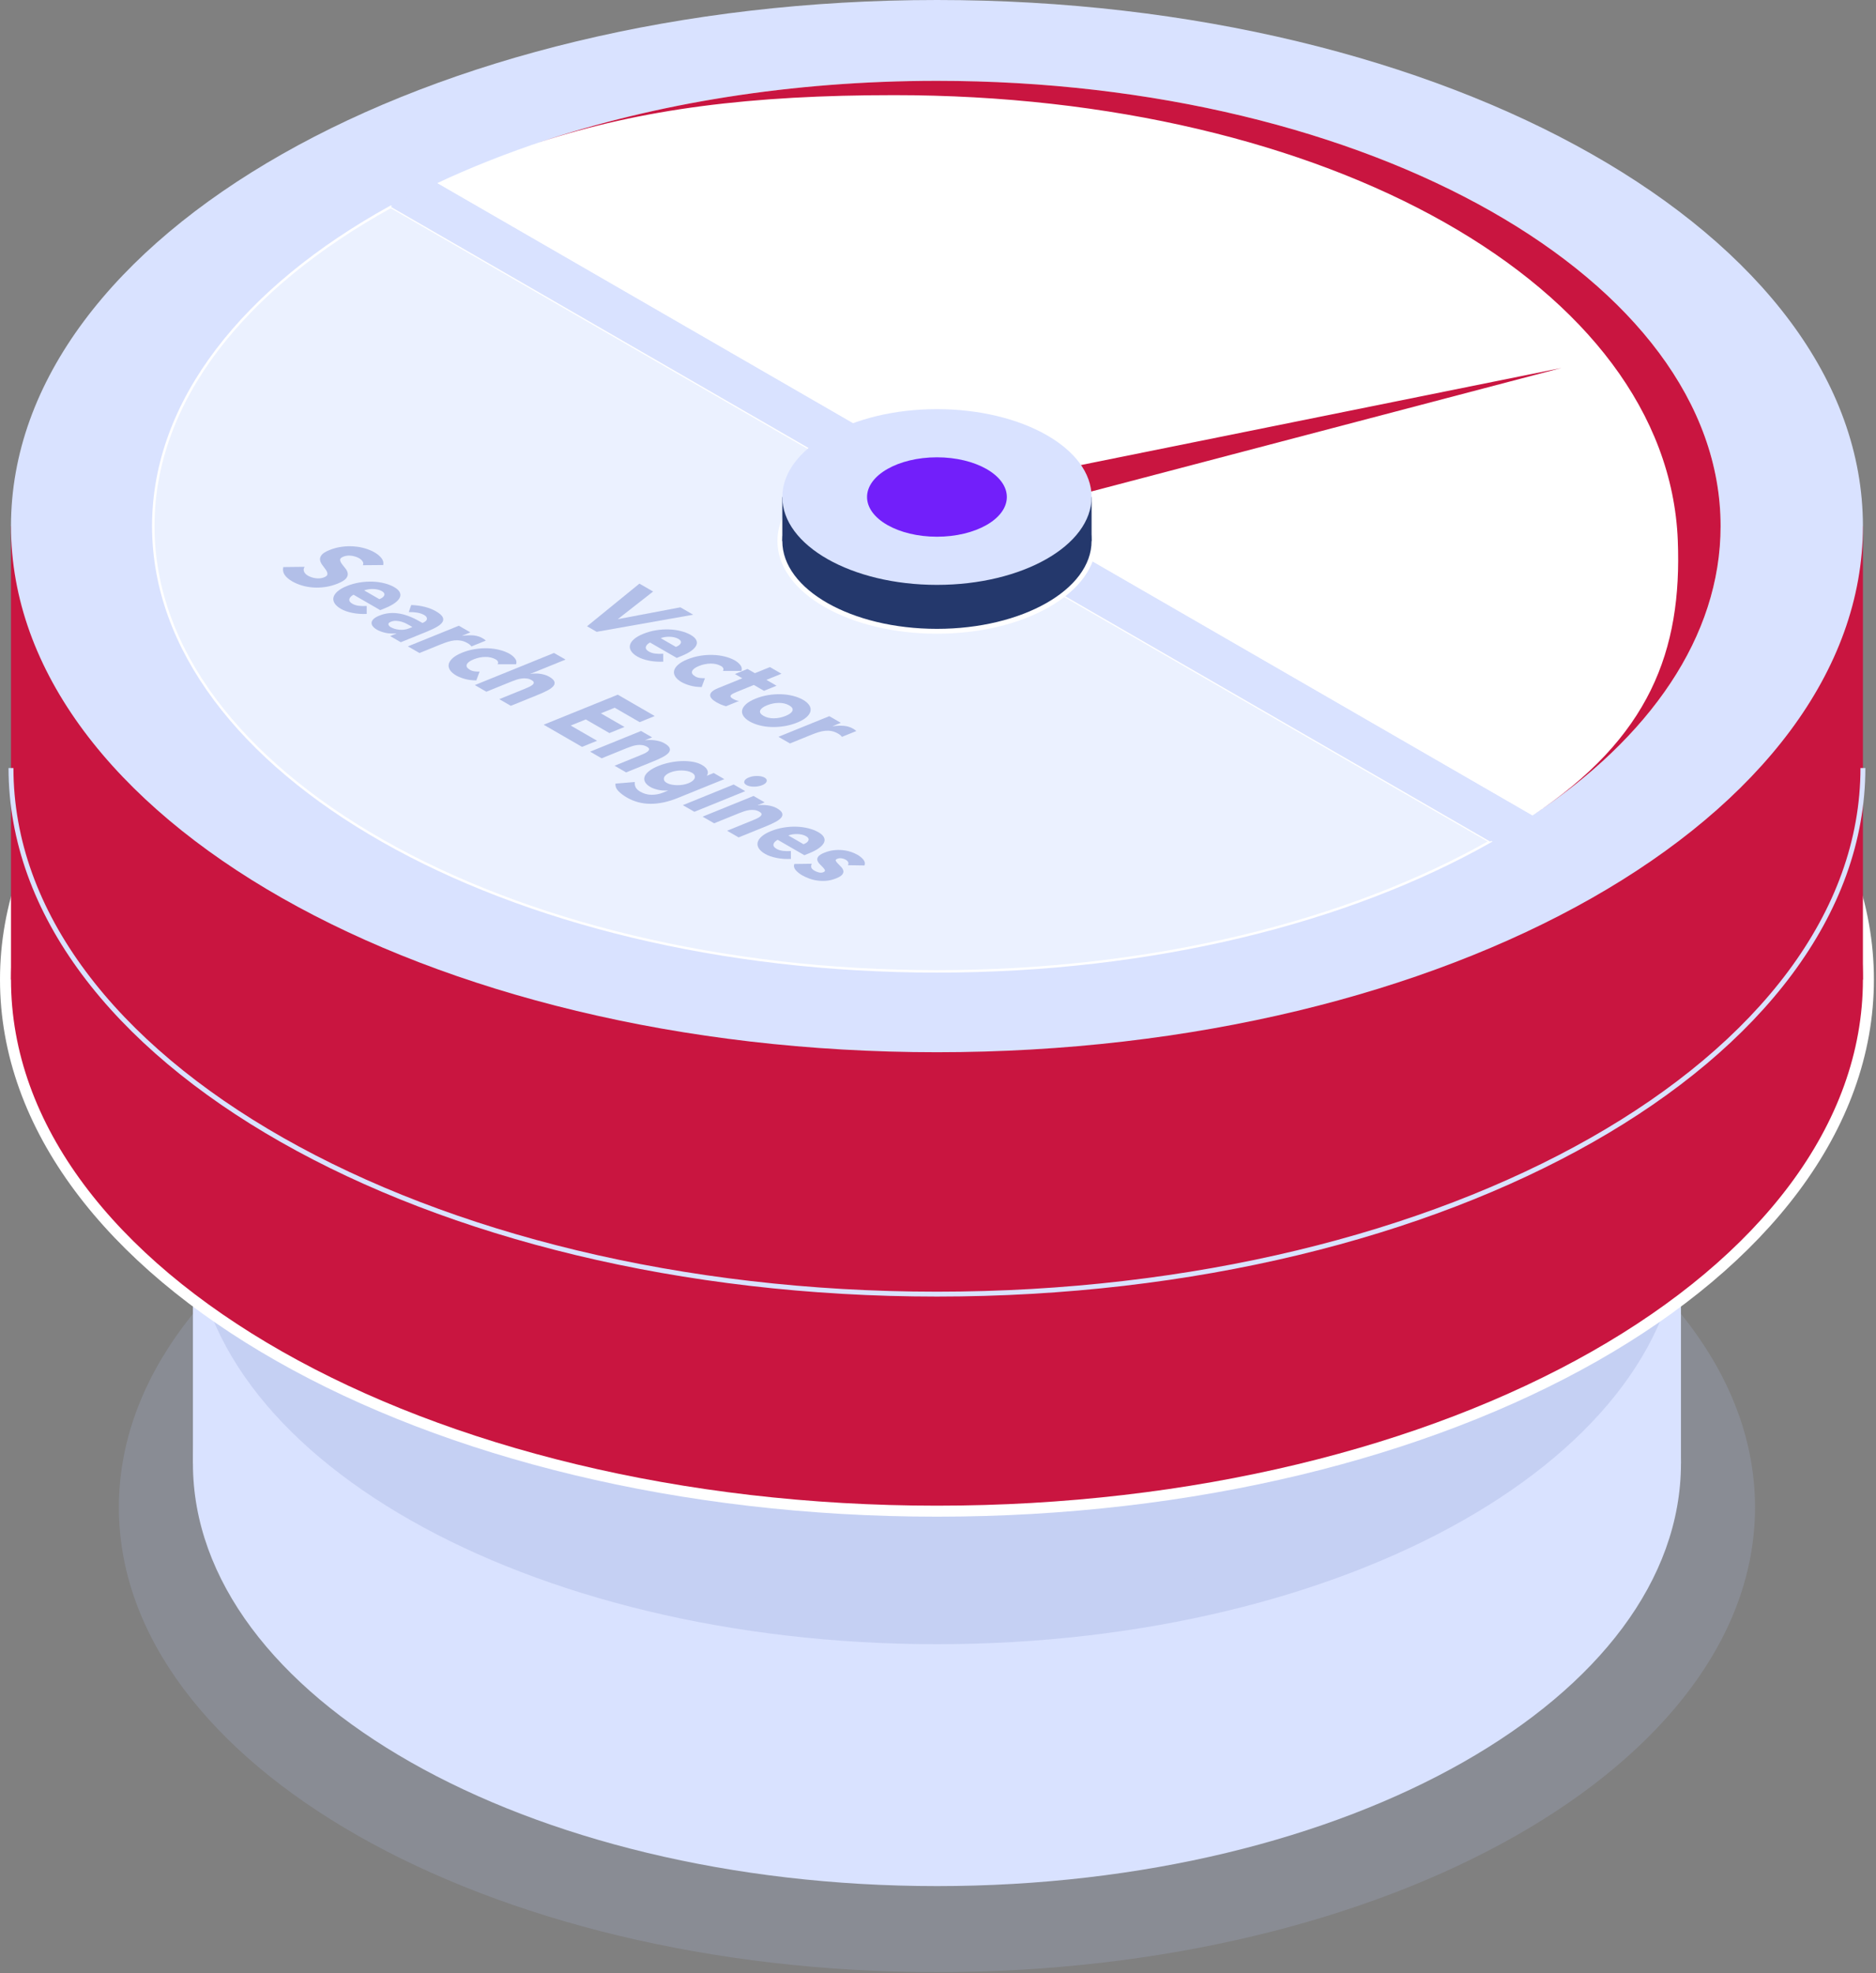 <svg width="387" height="407" viewBox="0 0 387 407" fill="none" xmlns="http://www.w3.org/2000/svg">
<rect x="0" y="0" width="387" height="407" fill="#808080" stroke="none"/>
<g clip-path="url(#clip0_2532_1031)">
<path opacity="0.2" d="M193.284 406.793C286.487 406.793 362.043 363.868 362.043 310.917C362.043 257.967 286.487 215.042 193.284 215.042C100.081 215.042 24.524 257.967 24.524 310.917C24.524 363.868 100.081 406.793 193.284 406.793Z" fill="#B2BFE8"/>
<path d="M193.282 389.043C278.048 389.043 346.765 350.004 346.765 301.846C346.765 253.688 278.048 214.649 193.282 214.649C108.516 214.649 39.799 253.688 39.799 301.846C39.799 350.004 108.516 389.043 193.282 389.043Z" fill="#D9E2FF"/>
<path d="M346.765 301.846V226.694H39.799V301.846L193.282 338.29L346.765 301.846Z" fill="#D9E2FF"/>
<path opacity="0.5" d="M193.284 339.147C278.05 339.147 346.767 300.108 346.767 251.95C346.767 203.792 278.05 164.753 193.284 164.753C108.518 164.753 39.801 203.792 39.801 251.95C39.801 300.108 108.518 339.147 193.284 339.147Z" fill="#B2BFE8"/>
<path d="M193.284 310.575C298.779 310.575 384.3 261.988 384.3 202.054C384.3 142.119 298.779 93.532 193.284 93.532C87.788 93.532 2.268 142.119 2.268 202.054C2.268 261.988 87.788 310.575 193.284 310.575Z" stroke="white" stroke-width="4.536" stroke-miterlimit="10"/>
<path d="M193.284 310.575C298.779 310.575 384.3 261.988 384.3 202.054C384.3 142.119 298.779 93.532 193.284 93.532C87.788 93.532 2.268 142.119 2.268 202.054C2.268 261.988 87.788 310.575 193.284 310.575Z" fill="#C91540"/>
<path d="M384.3 202.053V108.521H2.268V202.053L193.284 247.413L384.3 202.053Z" fill="#C91540"/>
<path d="M193.284 217.043C298.779 217.043 384.3 168.456 384.3 108.521C384.3 48.587 298.779 0 193.284 0C87.788 0 2.268 48.587 2.268 108.521C2.268 168.456 87.788 217.043 193.284 217.043Z" fill="#D9E2FF"/>
<path d="M307.385 173.583C278.148 190.134 237.818 200.365 193.284 200.365C104.001 200.365 31.621 159.244 31.621 108.521C31.621 82.686 50.395 59.346 80.615 42.659L307.385 173.583Z" fill="#EBF1FF" stroke="white" stroke-width="0.504" stroke-miterlimit="10"/>
<path d="M354.942 108.521C354.942 131.317 340.321 152.178 316.114 168.23L90.171 37.785C118.158 24.6 154.088 16.677 193.284 16.677C282.563 16.677 354.942 57.799 354.942 108.521Z" fill="white"/>
<path d="M202.558 107.307L322.107 75.902L193.284 101.924L202.558 107.307Z" fill="#C91540"/>
<path d="M316.114 168.23C313.332 170.08 310.419 171.864 307.385 173.583L80.615 42.659C83.685 40.96 86.87 39.337 90.171 37.785L316.114 168.23Z" fill="#D9E2FF"/>
<path d="M193.283 130.218C211.178 130.218 225.685 121.878 225.685 111.59C225.685 101.302 211.178 92.962 193.283 92.962C175.388 92.962 160.881 101.302 160.881 111.59C160.881 121.878 175.388 130.218 193.283 130.218Z" fill="#24386C"/>
<path d="M193.282 93.466C210.897 93.466 225.18 101.581 225.18 111.59C225.18 121.6 210.902 129.714 193.282 129.714C175.662 129.714 161.384 121.6 161.384 111.59C161.384 101.581 175.667 93.466 193.282 93.466ZM193.282 92.459C184.588 92.459 176.403 94.389 170.229 97.897C163.874 101.505 160.376 106.369 160.376 111.585C160.376 116.802 163.874 121.665 170.229 125.274C176.403 128.782 184.588 130.712 193.282 130.712C201.976 130.712 210.161 128.782 216.335 125.274C222.691 121.665 226.188 116.802 226.188 111.585C226.188 106.369 222.691 101.505 216.335 97.897C210.161 94.389 201.976 92.459 193.282 92.459Z" fill="white"/>
<path d="M225.182 102.519H161.386V111.591H225.182V102.519Z" fill="#24386C"/>
<path d="M193.284 120.643C210.901 120.643 225.182 112.528 225.182 102.519C225.182 92.509 210.901 84.395 193.284 84.395C175.667 84.395 161.386 92.509 161.386 102.519C161.386 112.528 175.667 120.643 193.284 120.643Z" fill="#D9E2FF"/>
<path d="M193.283 110.709C201.246 110.709 207.702 107.042 207.702 102.519C207.702 97.995 201.246 94.329 193.283 94.329C185.319 94.329 178.863 97.995 178.863 102.519C178.863 107.042 185.319 110.709 193.283 110.709Z" fill="#721FFA"/>
<path d="M354.942 108.521C354.942 131.317 340.321 152.178 316.114 168.23C340.321 152.178 347.019 134.245 346.112 111.47C344.025 58.978 273.732 19.626 184.454 19.626C155.055 19.626 132.461 22.423 111.197 29.383C135.258 21.309 163.316 16.677 193.284 16.677C282.562 16.677 354.942 57.799 354.942 108.521Z" fill="#C91540"/>
<path d="M110.709 29.544C104.116 31.777 97.821 34.267 91.874 36.994C98.139 34.116 104.363 31.646 110.709 29.544Z" fill="#D9E2FF"/>
<path d="M384.3 158.417C384.3 218.353 298.781 266.938 193.284 266.938C87.786 266.938 2.268 218.353 2.268 158.417" stroke="#D9E2FF" stroke-width="1.008" stroke-miterlimit="10"/>
<path d="M131.906 120.386L134.729 122.014L127.481 127.684L127.511 127.704L140.353 125.27L142.999 126.797L123.081 130.325L121.101 129.181L131.906 120.386Z" fill="#B2BFE8"/>
<path d="M136.821 136.478C135.778 136.528 134.785 136.457 133.843 136.266C132.9 136.074 132.119 135.802 131.494 135.439C130.904 135.097 130.476 134.724 130.209 134.315C129.942 133.907 129.861 133.494 129.957 133.076C130.053 132.657 130.33 132.244 130.783 131.846C131.237 131.443 131.882 131.07 132.719 130.732C133.555 130.394 134.422 130.152 135.319 130.006C136.216 129.86 137.103 129.8 137.97 129.83C138.837 129.855 139.664 129.966 140.445 130.168C141.226 130.364 141.917 130.636 142.506 130.974C143.056 131.291 143.429 131.634 143.615 131.997C143.807 132.36 143.817 132.733 143.645 133.106C143.474 133.479 143.136 133.857 142.627 134.23C142.118 134.603 141.448 134.956 140.616 135.298L139.603 135.712L134.085 132.526C133.56 132.834 133.273 133.151 133.223 133.484C133.172 133.816 133.379 134.114 133.843 134.386C134.236 134.613 134.684 134.754 135.188 134.814C135.697 134.875 136.237 134.885 136.811 134.85L136.821 136.478ZM139.432 133.438C139.991 133.222 140.324 132.955 140.44 132.642C140.551 132.325 140.395 132.042 139.961 131.79C139.699 131.639 139.407 131.528 139.089 131.458C138.772 131.387 138.454 131.347 138.132 131.342C137.809 131.332 137.492 131.352 137.174 131.402C136.857 131.453 136.564 131.528 136.292 131.629L139.432 133.438Z" fill="#B2BFE8"/>
<path d="M149.133 138.389C149.249 138.227 149.274 138.056 149.214 137.875C149.153 137.693 149.002 137.527 148.76 137.391C148.156 137.043 147.445 136.872 146.623 136.877C145.802 136.882 144.995 137.048 144.204 137.366C143.413 137.688 142.939 138.041 142.783 138.434C142.627 138.827 142.848 139.195 143.453 139.543C143.715 139.694 144.023 139.795 144.371 139.84C144.718 139.886 145.071 139.906 145.424 139.896L144.749 141.715C143.861 141.71 143.06 141.609 142.349 141.403C141.639 141.196 141.054 140.964 140.601 140.702C140.011 140.359 139.583 139.986 139.315 139.578C139.053 139.17 138.968 138.757 139.063 138.338C139.159 137.92 139.436 137.507 139.89 137.109C140.344 136.705 140.989 136.332 141.825 135.995C142.662 135.657 143.529 135.415 144.426 135.269C145.323 135.123 146.21 135.062 147.077 135.093C147.944 135.118 148.77 135.234 149.552 135.43C150.333 135.627 151.023 135.899 151.613 136.237C152.067 136.499 152.44 136.816 152.732 137.194C153.024 137.567 153.1 137.97 152.949 138.394L149.133 138.389Z" fill="#B2BFE8"/>
<path d="M157.606 142.496L155.515 141.286L152.017 142.708C151.73 142.824 151.478 142.94 151.261 143.045C151.044 143.156 150.888 143.262 150.787 143.378C150.686 143.489 150.671 143.61 150.727 143.736C150.787 143.862 150.943 143.998 151.195 144.144C151.321 144.22 151.508 144.305 151.75 144.411C151.992 144.517 152.229 144.573 152.465 144.583L149.764 145.676C149.371 145.575 149.008 145.455 148.68 145.303C148.353 145.157 148.05 145.001 147.773 144.845C147.37 144.613 147.057 144.376 146.836 144.134C146.614 143.892 146.498 143.645 146.498 143.398C146.498 143.146 146.624 142.899 146.886 142.657C147.148 142.41 147.567 142.173 148.141 141.937L153.131 139.911L151.609 139.034L154.199 137.98L155.721 138.857L158.831 137.597L161.21 138.973L158.1 140.233L160.192 141.443L157.606 142.496Z" fill="#B2BFE8"/>
<path d="M155.867 144.104C156.704 143.766 157.571 143.524 158.468 143.378C159.365 143.232 160.252 143.171 161.119 143.201C161.986 143.227 162.812 143.343 163.594 143.539C164.375 143.736 165.065 144.008 165.655 144.346C166.245 144.688 166.673 145.061 166.94 145.469C167.207 145.878 167.288 146.291 167.192 146.709C167.096 147.128 166.819 147.536 166.366 147.939C165.912 148.342 165.267 148.715 164.43 149.053C163.594 149.391 162.727 149.632 161.83 149.779C160.933 149.925 160.045 149.985 159.179 149.96C158.312 149.935 157.485 149.819 156.704 149.622C155.923 149.426 155.237 149.154 154.643 148.816C154.053 148.473 153.625 148.1 153.357 147.692C153.095 147.284 153.01 146.871 153.105 146.452C153.201 146.034 153.478 145.626 153.932 145.217C154.391 144.814 155.036 144.441 155.867 144.104ZM158.246 145.474C157.455 145.797 156.981 146.15 156.825 146.543C156.669 146.936 156.89 147.304 157.495 147.652C158.1 148 158.811 148.171 159.632 148.166C160.454 148.161 161.26 147.994 162.051 147.677C162.843 147.354 163.316 147.002 163.473 146.608C163.629 146.22 163.407 145.847 162.802 145.5C162.203 145.152 161.487 144.981 160.665 144.986C159.844 144.991 159.037 145.157 158.246 145.474Z" fill="#B2BFE8"/>
<path d="M171.073 147.722L173.452 149.093L171.769 149.778L171.799 149.799C172.701 149.683 173.488 149.658 174.163 149.728C174.833 149.799 175.433 149.985 175.962 150.293C176.098 150.373 176.229 150.454 176.355 150.54C176.476 150.625 176.577 150.711 176.648 150.792L173.689 151.991C173.593 151.865 173.477 151.744 173.351 151.638C173.225 151.527 173.069 151.422 172.893 151.321C172.439 151.059 171.991 150.887 171.557 150.802C171.124 150.716 170.675 150.701 170.222 150.741C169.768 150.786 169.304 150.882 168.831 151.033C168.357 151.185 167.858 151.366 167.344 151.573L162.959 153.352L160.58 151.981L171.073 147.722Z" fill="#B2BFE8"/>
<path d="M74.849 116.585C74.995 116.328 74.975 116.066 74.799 115.804C74.623 115.537 74.381 115.315 74.073 115.139C73.892 115.033 73.68 114.942 73.433 114.852C73.186 114.766 72.914 114.7 72.627 114.65C72.334 114.6 72.037 114.59 71.73 114.61C71.422 114.63 71.125 114.7 70.837 114.816C70.379 115.003 70.152 115.22 70.157 115.467C70.167 115.714 70.278 115.981 70.49 116.273C70.701 116.565 70.943 116.878 71.215 117.2C71.488 117.528 71.659 117.866 71.725 118.218C71.795 118.571 71.689 118.929 71.412 119.292C71.13 119.655 70.545 120.018 69.653 120.381C68.801 120.723 67.945 120.96 67.083 121.081C66.216 121.202 65.374 121.237 64.563 121.177C63.751 121.116 62.98 120.975 62.254 120.759C61.529 120.537 60.878 120.26 60.294 119.927C59.563 119.504 59.039 119.055 58.716 118.571C58.394 118.087 58.303 117.553 58.439 116.968L62.834 116.918C62.627 117.251 62.587 117.578 62.723 117.906C62.854 118.234 63.131 118.516 63.539 118.753C63.741 118.869 63.978 118.974 64.245 119.065C64.517 119.156 64.799 119.226 65.092 119.267C65.384 119.307 65.681 119.317 65.984 119.292C66.286 119.267 66.574 119.201 66.846 119.09C67.304 118.904 67.541 118.682 67.546 118.425C67.551 118.168 67.456 117.886 67.254 117.583C67.047 117.281 66.816 116.963 66.548 116.621C66.281 116.283 66.11 115.935 66.034 115.582C65.959 115.23 66.049 114.872 66.311 114.514C66.569 114.156 67.123 113.803 67.975 113.456C68.796 113.123 69.633 112.901 70.49 112.785C71.347 112.669 72.183 112.644 72.995 112.705C73.811 112.765 74.577 112.901 75.303 113.118C76.029 113.335 76.669 113.597 77.218 113.914C77.853 114.282 78.342 114.685 78.69 115.124C79.037 115.567 79.159 116.041 79.058 116.55L74.849 116.585Z" fill="#B2BFE8"/>
<path d="M75.65 126.63C74.607 126.68 73.614 126.61 72.677 126.418C71.734 126.227 70.953 125.954 70.328 125.591C69.738 125.249 69.31 124.876 69.043 124.468C68.781 124.059 68.695 123.646 68.791 123.228C68.887 122.809 69.164 122.401 69.618 121.993C70.071 121.59 70.716 121.222 71.553 120.879C72.389 120.541 73.256 120.299 74.153 120.153C75.051 120.007 75.938 119.947 76.805 119.972C77.671 119.997 78.498 120.113 79.279 120.31C80.06 120.506 80.751 120.773 81.341 121.116C81.89 121.433 82.263 121.776 82.449 122.139C82.641 122.502 82.651 122.875 82.48 123.248C82.308 123.626 81.971 123.999 81.462 124.372C80.952 124.745 80.282 125.103 79.451 125.44L78.438 125.854L72.919 122.668C72.394 122.976 72.107 123.293 72.057 123.626C72.006 123.959 72.213 124.256 72.677 124.528C73.07 124.755 73.518 124.896 74.022 124.956C74.531 125.017 75.071 125.027 75.645 124.992L75.65 126.63ZM78.261 123.591C78.816 123.374 79.153 123.107 79.269 122.794C79.385 122.477 79.224 122.195 78.79 121.943C78.528 121.791 78.236 121.68 77.918 121.61C77.601 121.539 77.283 121.499 76.961 121.494C76.638 121.484 76.321 121.504 76.003 121.554C75.686 121.605 75.393 121.68 75.121 121.781L78.261 123.591Z" fill="#B2BFE8"/>
<path d="M81.794 130.667L81.764 130.647C80.937 130.722 80.181 130.682 79.501 130.531C78.815 130.375 78.231 130.158 77.747 129.881C77.389 129.674 77.112 129.447 76.915 129.2C76.719 128.953 76.633 128.701 76.648 128.444C76.668 128.187 76.804 127.935 77.061 127.683C77.314 127.436 77.712 127.199 78.241 126.988C78.846 126.741 79.44 126.584 80.02 126.509C80.6 126.433 81.169 126.423 81.724 126.474C82.278 126.524 82.807 126.62 83.321 126.766C83.83 126.912 84.314 127.083 84.773 127.275C85.231 127.466 85.66 127.673 86.058 127.89C86.456 128.107 86.824 128.308 87.151 128.5C87.726 128.268 88.034 127.996 88.069 127.683C88.104 127.371 87.918 127.099 87.509 126.862C87.116 126.635 86.647 126.474 86.103 126.378C85.559 126.282 84.964 126.242 84.324 126.252L84.828 124.8C85.836 124.831 86.773 124.957 87.645 125.183C88.517 125.41 89.273 125.707 89.908 126.075C90.604 126.479 91.063 126.857 91.274 127.214C91.486 127.572 91.496 127.92 91.305 128.263C91.113 128.605 90.735 128.943 90.171 129.276C89.606 129.608 88.885 129.951 88.008 130.309L82.676 132.471L80.489 131.206L81.794 130.667ZM84.49 128.994C84.309 128.888 84.077 128.767 83.785 128.616C83.493 128.469 83.175 128.343 82.822 128.243C82.469 128.142 82.112 128.081 81.734 128.061C81.356 128.041 80.988 128.107 80.63 128.253C80.242 128.409 80.075 128.6 80.131 128.812C80.186 129.029 80.347 129.215 80.61 129.367C80.841 129.503 81.109 129.613 81.411 129.704C81.713 129.795 82.031 129.855 82.359 129.891C82.686 129.926 83.019 129.921 83.367 129.881C83.714 129.84 84.052 129.75 84.379 129.619L85.07 129.336L84.49 128.994Z" fill="#B2BFE8"/>
<path d="M94.652 129.069L97.031 130.44L95.347 131.126L95.378 131.146C96.28 131.03 97.066 131.005 97.736 131.075C98.407 131.146 99.006 131.332 99.536 131.64C99.672 131.72 99.803 131.801 99.929 131.887C100.05 131.972 100.15 132.058 100.221 132.139L97.263 133.338C97.167 133.212 97.051 133.091 96.925 132.985C96.799 132.875 96.643 132.769 96.466 132.668C96.013 132.406 95.564 132.234 95.131 132.149C94.692 132.068 94.249 132.048 93.795 132.088C93.341 132.134 92.878 132.229 92.404 132.381C91.93 132.532 91.431 132.713 90.912 132.92L86.527 134.699L84.148 133.328L94.652 129.069Z" fill="#B2BFE8"/>
<path d="M102.644 137.018C102.76 136.856 102.785 136.685 102.725 136.504C102.664 136.322 102.513 136.156 102.271 136.02C101.666 135.672 100.956 135.501 100.134 135.506C99.313 135.511 98.506 135.677 97.715 136C96.924 136.322 96.45 136.675 96.294 137.068C96.137 137.461 96.359 137.829 96.964 138.177C97.226 138.328 97.534 138.429 97.881 138.474C98.229 138.52 98.582 138.54 98.935 138.53L98.259 140.349C97.372 140.344 96.571 140.243 95.86 140.037C95.15 139.83 94.565 139.598 94.111 139.336C93.522 138.993 93.093 138.62 92.826 138.212C92.564 137.804 92.478 137.391 92.574 136.972C92.67 136.554 92.947 136.146 93.401 135.737C93.854 135.334 94.499 134.966 95.336 134.624C96.173 134.286 97.04 134.044 97.937 133.898C98.834 133.752 99.721 133.691 100.588 133.721C101.455 133.747 102.281 133.863 103.062 134.059C103.844 134.256 104.534 134.523 105.124 134.866C105.577 135.128 105.95 135.445 106.248 135.823C106.54 136.196 106.616 136.599 106.464 137.023L102.644 137.018Z" fill="#B2BFE8"/>
<path d="M116.666 136.05L109.408 138.993L109.438 139.013C109.69 138.963 109.983 138.933 110.315 138.923C110.643 138.912 110.976 138.928 111.313 138.968C111.651 139.008 111.994 139.079 112.336 139.18C112.679 139.28 112.997 139.411 113.279 139.578C113.884 139.926 114.241 140.258 114.357 140.576C114.473 140.893 114.413 141.201 114.176 141.498C113.934 141.795 113.551 142.093 113.017 142.38C112.488 142.667 111.868 142.955 111.162 143.242L105.376 145.59L102.997 144.215L108.138 142.128C108.44 142.007 108.748 141.876 109.055 141.735C109.363 141.594 109.615 141.448 109.811 141.291C110.003 141.135 110.109 140.974 110.114 140.808C110.124 140.641 109.973 140.47 109.665 140.293C109.358 140.117 109.035 140.001 108.692 139.956C108.35 139.91 108.002 139.905 107.654 139.951C107.301 139.996 106.949 140.072 106.601 140.183C106.253 140.293 105.905 140.419 105.558 140.561L100.331 142.682L97.952 141.312L114.277 134.689L116.666 136.05Z" fill="#B2BFE8"/>
<path d="M127.442 143.292L135.067 147.697L131.958 148.957L126.807 145.983L123.954 147.138L128.823 149.95L125.713 151.21L120.844 148.398L117.735 149.658L123.173 152.797L120.063 154.057L112.15 149.486L127.442 143.292Z" fill="#B2BFE8"/>
<path d="M132.24 150.777L134.523 152.097L133.096 152.677L133.127 152.697C133.404 152.657 133.711 152.637 134.049 152.637C134.387 152.637 134.729 152.657 135.082 152.702C135.43 152.747 135.778 152.823 136.12 152.919C136.463 153.02 136.781 153.151 137.063 153.317C137.668 153.665 138.026 153.997 138.142 154.31C138.257 154.627 138.197 154.935 137.96 155.232C137.718 155.53 137.335 155.827 136.801 156.114C136.272 156.401 135.652 156.689 134.946 156.976L129.16 159.325L126.781 157.949L131.922 155.862C132.225 155.741 132.532 155.61 132.839 155.469C133.147 155.328 133.399 155.182 133.595 155.026C133.787 154.869 133.893 154.708 133.898 154.542C133.908 154.375 133.757 154.204 133.449 154.028C133.142 153.851 132.819 153.735 132.477 153.69C132.134 153.645 131.786 153.64 131.438 153.685C131.086 153.73 130.733 153.806 130.385 153.917C130.037 154.028 129.689 154.154 129.342 154.295L124.115 156.417L121.736 155.046L132.24 150.777Z" fill="#B2BFE8"/>
<path d="M139.815 164.601C137.829 165.408 135.955 165.806 134.191 165.801C132.427 165.796 130.794 165.357 129.297 164.49C128.611 164.092 128.037 163.659 127.578 163.19C127.119 162.721 126.918 162.202 126.958 161.633L130.95 161.305C130.904 161.688 130.96 162.046 131.121 162.384C131.282 162.716 131.605 163.024 132.094 163.306C132.825 163.724 133.601 163.941 134.427 163.941C135.254 163.941 136.04 163.795 136.791 163.488L137.804 163.074L137.774 163.054C136.993 163.099 136.297 163.049 135.682 162.898C135.068 162.747 134.579 162.57 134.221 162.364C133.651 162.036 133.263 161.683 133.067 161.305C132.87 160.927 132.845 160.549 132.991 160.156C133.142 159.768 133.455 159.39 133.939 159.017C134.422 158.644 135.057 158.296 135.849 157.979C136.539 157.697 137.3 157.47 138.122 157.298C138.948 157.122 139.765 157.021 140.566 156.991C141.373 156.961 142.144 157.006 142.89 157.132C143.63 157.258 144.281 157.48 144.83 157.797C145.168 157.994 145.425 158.19 145.606 158.392C145.783 158.594 145.909 158.79 145.969 158.987C146.035 159.178 146.045 159.36 146.009 159.531C145.974 159.702 145.909 159.854 145.818 159.985L145.848 160.005L147.229 159.445L149.416 160.71L139.815 164.601ZM138.248 159.345C137.9 159.486 137.623 159.647 137.406 159.828C137.189 160.01 137.053 160.196 136.988 160.393C136.927 160.59 136.932 160.781 137.018 160.973C137.099 161.164 137.28 161.335 137.557 161.497C137.819 161.648 138.142 161.764 138.52 161.839C138.898 161.915 139.291 161.955 139.704 161.96C140.118 161.965 140.526 161.93 140.929 161.86C141.332 161.789 141.71 161.683 142.053 161.542C142.401 161.401 142.678 161.24 142.895 161.058C143.106 160.877 143.247 160.69 143.313 160.494C143.373 160.297 143.363 160.101 143.273 159.909C143.182 159.718 143.006 159.541 142.743 159.39C142.471 159.234 142.144 159.118 141.776 159.042C141.403 158.972 141.015 158.931 140.601 158.926C140.188 158.921 139.78 158.957 139.377 159.027C138.974 159.098 138.596 159.204 138.248 159.345Z" fill="#B2BFE8"/>
<path d="M151.356 161.819L153.734 163.19L143.241 167.449L140.862 166.078L151.356 161.819ZM154.47 160.368C154.989 160.156 155.564 160.055 156.204 160.06C156.844 160.065 157.348 160.181 157.731 160.398C158.109 160.62 158.255 160.882 158.155 161.184C158.059 161.487 157.746 161.749 157.232 161.955C156.713 162.167 156.139 162.268 155.498 162.263C154.863 162.258 154.354 162.142 153.971 161.925C153.588 161.703 153.447 161.441 153.548 161.139C153.644 160.836 153.951 160.579 154.47 160.368Z" fill="#B2BFE8"/>
<path d="M155.449 164.183L157.732 165.503L156.306 166.083L156.336 166.103C156.613 166.063 156.921 166.042 157.258 166.042C157.596 166.042 157.939 166.063 158.291 166.108C158.639 166.153 158.987 166.224 159.33 166.325C159.672 166.425 159.99 166.556 160.272 166.723C160.877 167.071 161.235 167.403 161.351 167.716C161.467 168.033 161.406 168.341 161.169 168.638C160.927 168.935 160.544 169.233 160.01 169.52C159.481 169.807 158.861 170.095 158.155 170.382L152.369 172.73L149.991 171.355L155.131 169.268C155.434 169.147 155.741 169.016 156.049 168.875C156.356 168.734 156.608 168.588 156.8 168.431C156.991 168.275 157.097 168.114 157.102 167.947C157.112 167.781 156.961 167.61 156.653 167.433C156.346 167.257 156.023 167.141 155.681 167.096C155.338 167.045 154.99 167.045 154.642 167.091C154.29 167.136 153.937 167.212 153.589 167.323C153.241 167.433 152.894 167.559 152.546 167.701L147.319 169.822L144.94 168.451L155.449 164.183Z" fill="#B2BFE8"/>
<path d="M163.159 177.171C162.116 177.221 161.123 177.151 160.181 176.959C159.238 176.768 158.457 176.496 157.832 176.133C157.242 175.79 156.814 175.417 156.547 175.009C156.285 174.601 156.199 174.187 156.295 173.769C156.391 173.351 156.668 172.942 157.121 172.539C157.575 172.136 158.22 171.763 159.057 171.425C159.893 171.088 160.76 170.846 161.657 170.7C162.555 170.553 163.437 170.493 164.308 170.523C165.175 170.548 166.002 170.664 166.783 170.861C167.564 171.057 168.255 171.33 168.844 171.667C169.394 171.985 169.767 172.328 169.953 172.69C170.145 173.053 170.155 173.426 169.983 173.799C169.812 174.177 169.474 174.55 168.965 174.923C168.456 175.296 167.786 175.654 166.949 175.992L165.936 176.405L160.418 173.22C159.893 173.527 159.606 173.845 159.556 174.177C159.505 174.51 159.712 174.807 160.176 175.079C160.569 175.306 161.017 175.447 161.521 175.508C162.03 175.568 162.57 175.578 163.144 175.543L163.159 177.171ZM165.765 174.137C166.324 173.92 166.657 173.653 166.773 173.341C166.884 173.023 166.728 172.741 166.294 172.489C166.032 172.338 165.74 172.227 165.422 172.156C165.105 172.086 164.787 172.045 164.465 172.04C164.142 172.03 163.825 172.05 163.507 172.101C163.19 172.151 162.897 172.227 162.625 172.328L165.765 174.137Z" fill="#B2BFE8"/>
<path d="M174.919 178.466C175.16 178.023 174.994 177.64 174.425 177.312C174.223 177.196 173.966 177.11 173.643 177.05C173.321 176.989 173.003 177.03 172.691 177.156C172.434 177.262 172.338 177.393 172.414 177.559C172.489 177.72 172.63 177.907 172.837 178.118C173.044 178.33 173.265 178.557 173.502 178.799C173.739 179.041 173.89 179.298 173.961 179.565C174.031 179.832 173.966 180.104 173.764 180.376C173.563 180.649 173.134 180.921 172.469 181.188C171.794 181.46 171.123 181.626 170.468 181.677C169.813 181.732 169.183 181.712 168.578 181.626C167.973 181.541 167.404 181.394 166.875 181.193C166.345 180.991 165.872 180.775 165.458 180.538C164.919 180.225 164.481 179.867 164.138 179.469C163.795 179.066 163.705 178.648 163.856 178.214L167.479 178.164C167.328 178.441 167.288 178.703 167.364 178.935C167.439 179.167 167.656 179.389 168.014 179.595C168.286 179.751 168.593 179.877 168.921 179.958C169.254 180.044 169.561 180.029 169.848 179.908C170.12 179.797 170.231 179.656 170.171 179.489C170.11 179.323 169.979 179.131 169.773 178.92C169.566 178.708 169.344 178.481 169.107 178.239C168.871 177.997 168.709 177.745 168.629 177.483C168.543 177.221 168.598 176.954 168.8 176.682C169.002 176.41 169.43 176.138 170.095 175.871C170.715 175.619 171.34 175.457 171.97 175.382C172.6 175.306 173.21 175.301 173.8 175.357C174.389 175.412 174.944 175.528 175.473 175.699C176.002 175.871 176.466 176.072 176.869 176.304C177.378 176.596 177.786 176.934 178.104 177.317C178.421 177.695 178.497 178.098 178.341 178.517L174.919 178.466Z" fill="#B2BFE8"/>
</g>
<defs>
<clipPath id="clip0_2532_1031">
<rect width="386.568" height="406.794" fill="white"/>
</clipPath>
</defs>
</svg>
